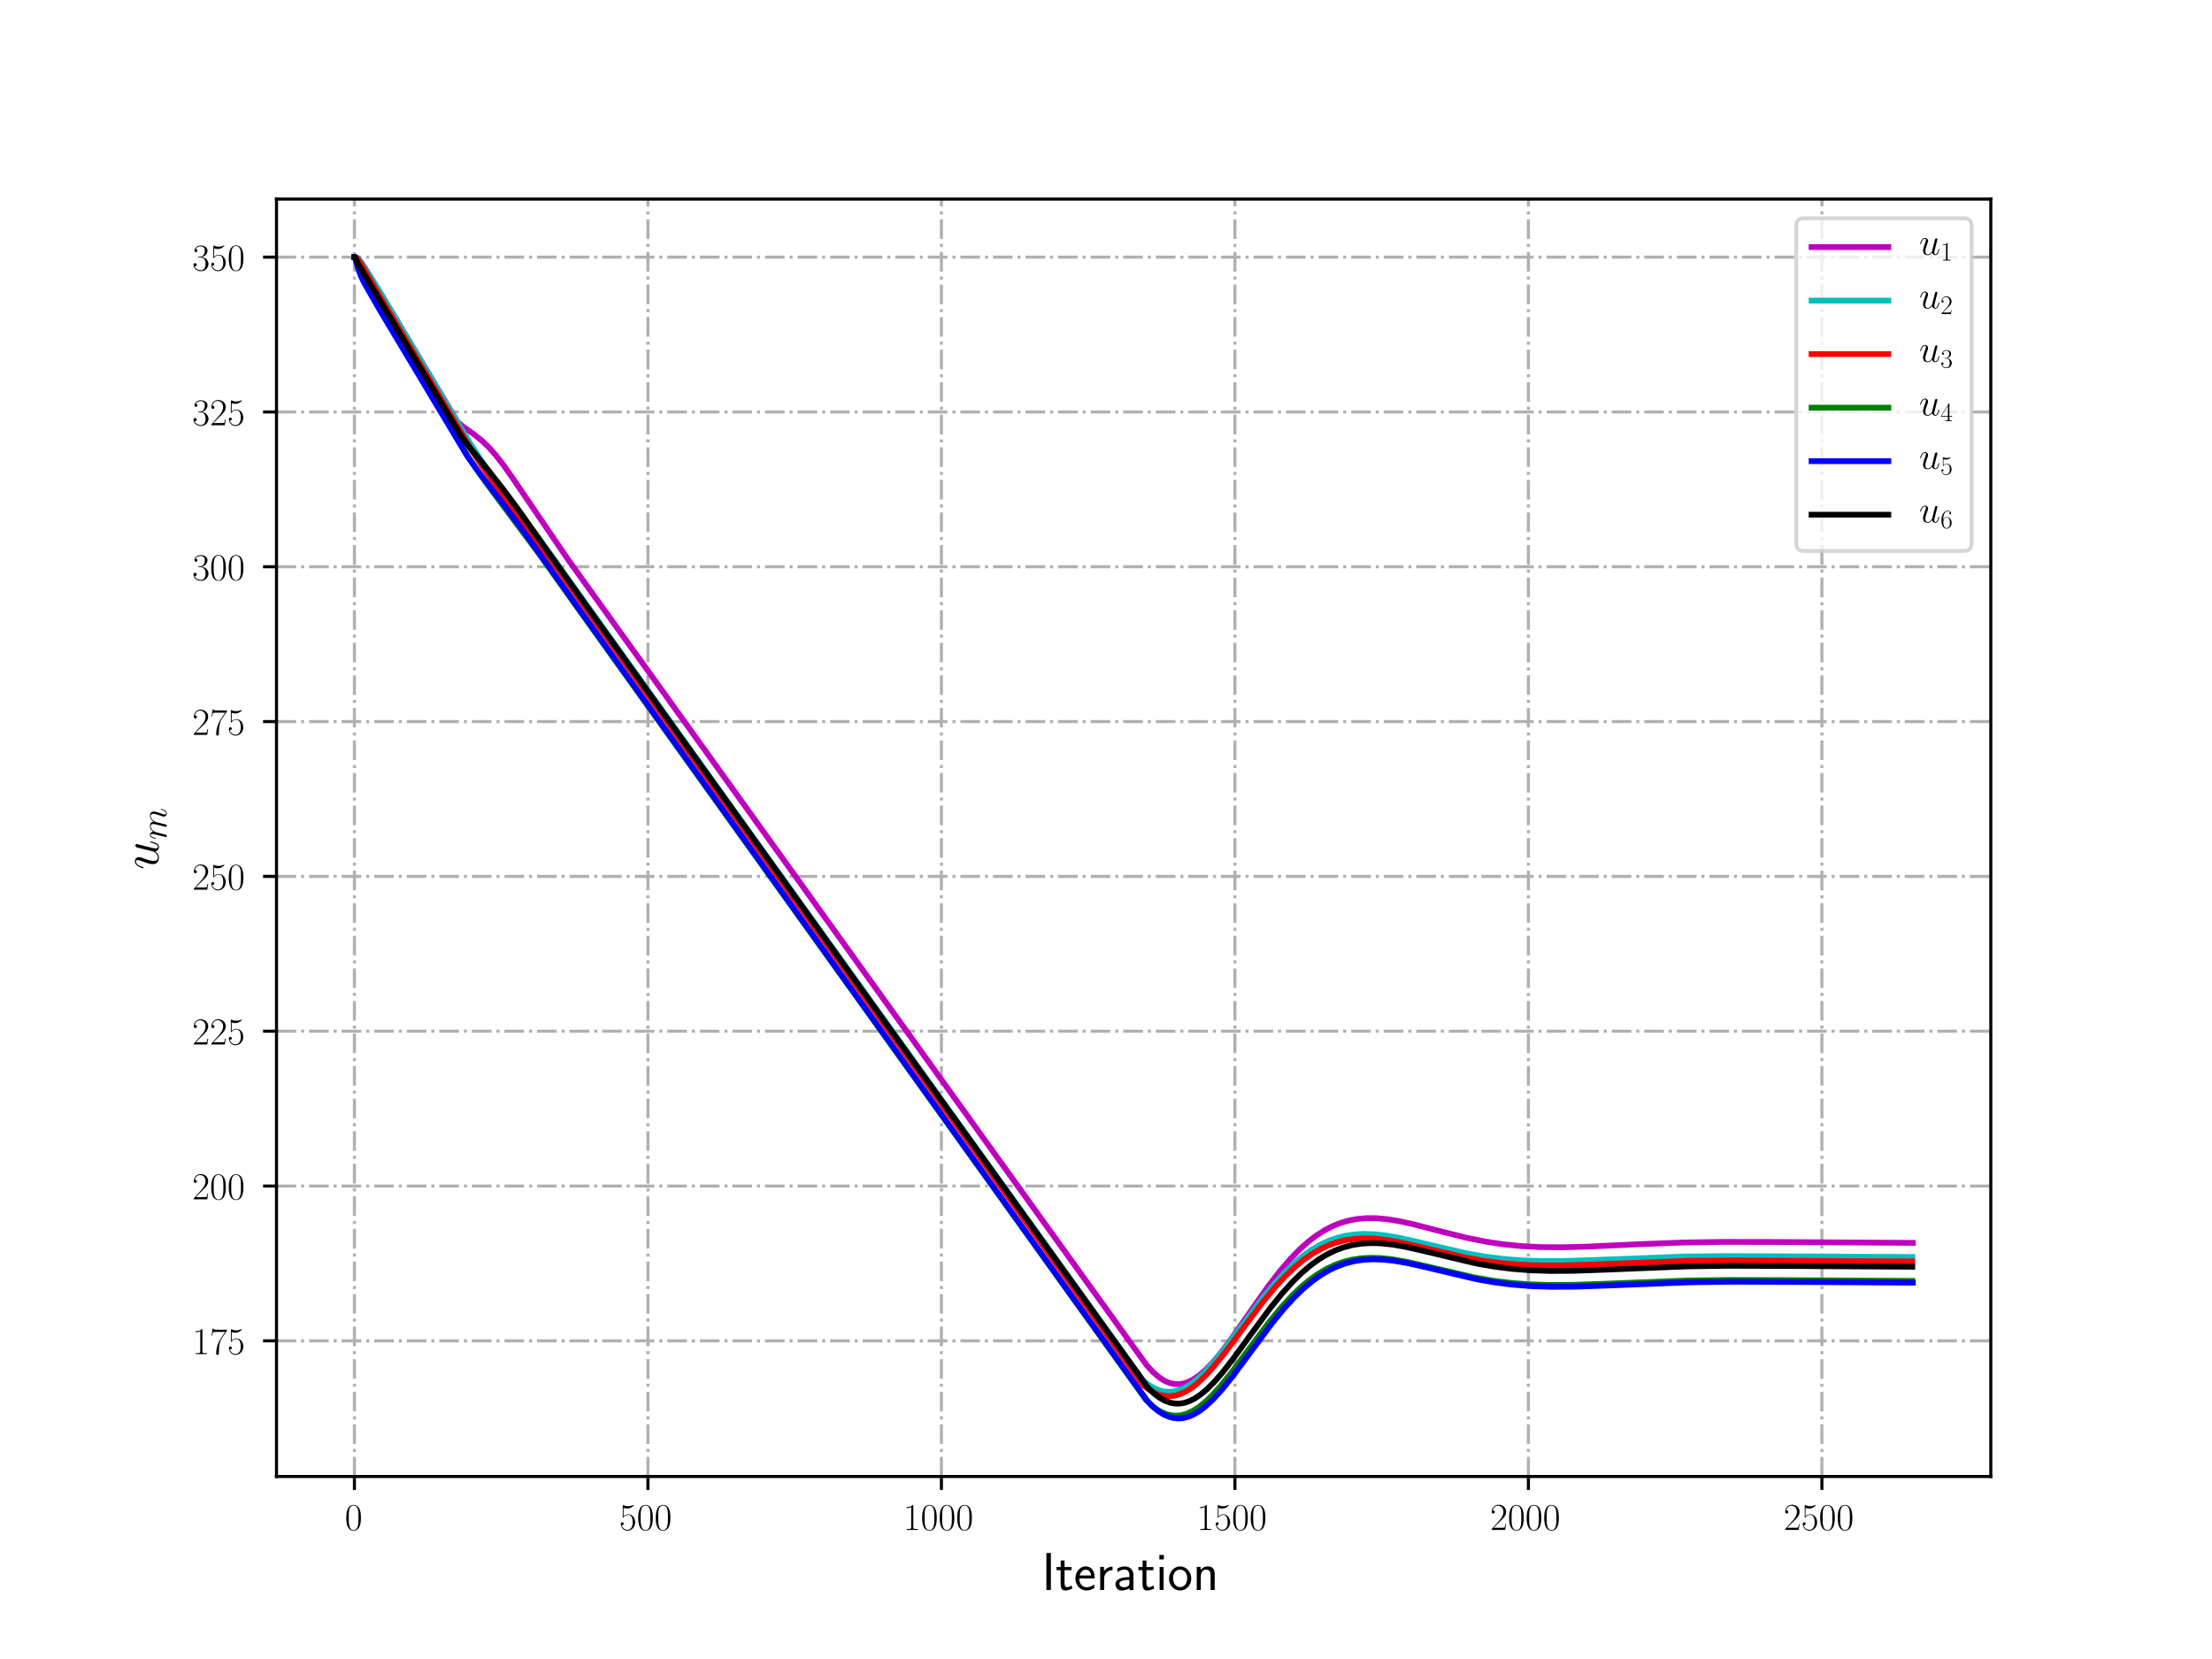 <?xml version="1.0" encoding="utf-8" standalone="no"?>
<!DOCTYPE svg PUBLIC "-//W3C//DTD SVG 1.1//EN"
  "http://www.w3.org/Graphics/SVG/1.1/DTD/svg11.dtd">
<!-- Created with matplotlib (http://matplotlib.org/) -->
<svg height="432pt" version="1.1" viewBox="0 0 576 432" width="576pt" xmlns="http://www.w3.org/2000/svg" xmlns:xlink="http://www.w3.org/1999/xlink">
 <defs>
  <style type="text/css">
*{stroke-linecap:butt;stroke-linejoin:round;}
  </style>
 </defs>
 <g id="figure_1">
  <g id="patch_1">
   <path d="M 0 432 
L 576 432 
L 576 0 
L 0 0 
z
" style="fill:#ffffff;"/>
  </g>
  <g id="axes_1">
   <g id="patch_2">
    <path d="M 72 384.48 
L 518.4 384.48 
L 518.4 51.84 
L 72 51.84 
z
" style="fill:#ffffff;"/>
   </g>
   <g id="matplotlib.axis_1">
    <g id="xtick_1">
     <g id="line2d_1">
      <path clip-path="url(#p74476c5043)" d="M 92.291 384.48 
L 92.291 51.84 
" style="fill:none;stroke:#b0b0b0;stroke-dasharray:5.12,1.28,0.8,1.28;stroke-dashoffset:0;stroke-width:0.8;"/>
     </g>
     <g id="line2d_2">
      <defs>
       <path d="M 0 0 
L 0 3.5 
" id="ma65bb950c6" style="stroke:#000000;stroke-width:0.8;"/>
      </defs>
      <g>
       <use style="stroke:#000000;stroke-width:0.8;" x="92.291" xlink:href="#ma65bb950c6" y="384.48"/>
      </g>
     </g>
     <g id="text_1">
      <!-- $0$ -->
      <defs>
       <path d="M 42 31.641 
C 42 37.75 41.906 48.125 37.703 56.109 
C 34 63.109 28.094 65.594 22.906 65.594 
C 18.094 65.594 12 63.406 8.203 56.203 
C 4.203 48.719 3.797 39.438 3.797 31.641 
C 3.797 25.953 3.906 17.281 7 9.672 
C 11.297 -0.609 19 -2 22.906 -2 
C 27.5 -2 34.5 -0.109 38.594 9.375 
C 41.594 16.281 42 24.359 42 31.641 
z
M 22.906 -0.406 
C 16.5 -0.406 12.703 5.078 11.297 12.688 
C 10.203 18.562 10.203 27.156 10.203 32.75 
C 10.203 40.438 10.203 46.828 11.5 52.922 
C 13.406 61.391 19 64 22.906 64 
C 27 64 32.297 61.297 34.203 53.125 
C 35.5 47.438 35.594 40.734 35.594 32.75 
C 35.594 26.25 35.594 18.266 34.406 12.375 
C 32.297 1.484 26.406 -0.406 22.906 -0.406 
z
" id="CMR17-48"/>
      </defs>
      <g transform="translate(89.8 398.398)scale(0.1 -0.1)">
       <use transform="scale(0.996)" xlink:href="#CMR17-48"/>
      </g>
     </g>
    </g>
    <g id="xtick_2">
     <g id="line2d_3">
      <path clip-path="url(#p74476c5043)" d="M 168.716 384.48 
L 168.716 51.84 
" style="fill:none;stroke:#b0b0b0;stroke-dasharray:5.12,1.28,0.8,1.28;stroke-dashoffset:0;stroke-width:0.8;"/>
     </g>
     <g id="line2d_4">
      <g>
       <use style="stroke:#000000;stroke-width:0.8;" x="168.716" xlink:href="#ma65bb950c6" y="384.48"/>
      </g>
     </g>
     <g id="text_2">
      <!-- $500$ -->
      <defs>
       <path d="M 11.406 57.688 
C 12.406 57.281 16.5 56 20.703 56 
C 30 56 35.094 61.109 38 64.062 
C 38 64.953 38 65.5 37.406 65.5 
C 37.297 65.5 37.094 65.5 36.297 65.047 
C 32.797 63.406 28.703 62.078 23.703 62.078 
C 20.703 62.078 16.203 62.484 11.297 64.672 
C 10.203 65.172 10 65.172 9.906 65.172 
C 9.406 65.172 9.297 65.062 9.297 63.078 
L 9.297 34.422 
C 9.297 32.641 9.297 32.141 10.297 32.141 
C 10.797 32.141 11 32.344 11.5 33.031 
C 14.703 37.516 19.094 39.406 24.094 39.406 
C 27.594 39.406 35.094 37.219 35.094 20.141 
C 35.094 16.953 35.094 11.172 32.094 6.578 
C 29.594 2.484 25.703 0.391 21.406 0.391 
C 14.797 0.391 8.094 5 6.297 12.719 
C 6.703 12.609 7.5 12.422 7.906 12.422 
C 9.203 12.422 11.703 13.125 11.703 16.219 
C 11.703 18.906 9.797 20 7.906 20 
C 5.594 20 4.094 18.594 4.094 15.797 
C 4.094 7.094 11 -2 21.594 -2 
C 31.906 -2 41.703 6.875 41.703 19.75 
C 41.703 31.719 33.906 41 24.203 41 
C 19.094 41 14.797 39.109 11.406 35.531 
z
" id="CMR17-53"/>
      </defs>
      <g transform="translate(161.244 398.398)scale(0.1 -0.1)">
       <use transform="scale(0.996)" xlink:href="#CMR17-53"/>
       <use transform="translate(45.69 0)scale(0.996)" xlink:href="#CMR17-48"/>
       <use transform="translate(91.381 0)scale(0.996)" xlink:href="#CMR17-48"/>
      </g>
     </g>
    </g>
    <g id="xtick_3">
     <g id="line2d_5">
      <path clip-path="url(#p74476c5043)" d="M 245.141 384.48 
L 245.141 51.84 
" style="fill:none;stroke:#b0b0b0;stroke-dasharray:5.12,1.28,0.8,1.28;stroke-dashoffset:0;stroke-width:0.8;"/>
     </g>
     <g id="line2d_6">
      <g>
       <use style="stroke:#000000;stroke-width:0.8;" x="245.141" xlink:href="#ma65bb950c6" y="384.48"/>
      </g>
     </g>
     <g id="text_3">
      <!-- $1000$ -->
      <defs>
       <path d="M 26.594 63.406 
C 26.594 65.5 26.5 65.5 25.094 65.5 
C 21.203 61.188 15.297 59.797 9.703 59.797 
C 9.406 59.797 8.906 59.797 8.797 59.5 
C 8.703 59.297 8.703 59.094 8.703 57 
C 11.797 57 17 57.594 21 59.984 
L 21 7.203 
C 21 3.688 20.797 2.5 12.203 2.5 
L 9.203 2.5 
L 9.203 0 
C 14 0 19 0 23.797 0 
C 28.594 0 33.594 0 38.406 0 
L 38.406 2.5 
L 35.406 2.5 
C 26.797 2.5 26.594 3.594 26.594 7.156 
z
" id="CMR17-49"/>
      </defs>
      <g transform="translate(235.179 398.398)scale(0.1 -0.1)">
       <use transform="scale(0.996)" xlink:href="#CMR17-49"/>
       <use transform="translate(45.69 0)scale(0.996)" xlink:href="#CMR17-48"/>
       <use transform="translate(91.381 0)scale(0.996)" xlink:href="#CMR17-48"/>
       <use transform="translate(137.071 0)scale(0.996)" xlink:href="#CMR17-48"/>
      </g>
     </g>
    </g>
    <g id="xtick_4">
     <g id="line2d_7">
      <path clip-path="url(#p74476c5043)" d="M 321.567 384.48 
L 321.567 51.84 
" style="fill:none;stroke:#b0b0b0;stroke-dasharray:5.12,1.28,0.8,1.28;stroke-dashoffset:0;stroke-width:0.8;"/>
     </g>
     <g id="line2d_8">
      <g>
       <use style="stroke:#000000;stroke-width:0.8;" x="321.567" xlink:href="#ma65bb950c6" y="384.48"/>
      </g>
     </g>
     <g id="text_4">
      <!-- $1500$ -->
      <g transform="translate(311.604 398.398)scale(0.1 -0.1)">
       <use transform="scale(0.996)" xlink:href="#CMR17-49"/>
       <use transform="translate(45.69 0)scale(0.996)" xlink:href="#CMR17-53"/>
       <use transform="translate(91.381 0)scale(0.996)" xlink:href="#CMR17-48"/>
       <use transform="translate(137.071 0)scale(0.996)" xlink:href="#CMR17-48"/>
      </g>
     </g>
    </g>
    <g id="xtick_5">
     <g id="line2d_9">
      <path clip-path="url(#p74476c5043)" d="M 397.992 384.48 
L 397.992 51.84 
" style="fill:none;stroke:#b0b0b0;stroke-dasharray:5.12,1.28,0.8,1.28;stroke-dashoffset:0;stroke-width:0.8;"/>
     </g>
     <g id="line2d_10">
      <g>
       <use style="stroke:#000000;stroke-width:0.8;" x="397.992" xlink:href="#ma65bb950c6" y="384.48"/>
      </g>
     </g>
     <g id="text_5">
      <!-- $2000$ -->
      <defs>
       <path d="M 41.703 15.453 
L 39.906 15.453 
C 38.906 8.375 38.094 7.172 37.703 6.562 
C 37.203 5.766 30 5.766 28.594 5.766 
L 9.406 5.766 
C 13 9.672 20 16.75 28.5 24.953 
C 34.594 30.734 41.703 37.531 41.703 47.422 
C 41.703 59.219 32.297 66 21.797 66 
C 10.797 66 4.094 56.312 4.094 47.344 
C 4.094 43.438 7 42.938 8.203 42.938 
C 9.203 42.938 12.203 43.547 12.203 47.031 
C 12.203 50.109 9.594 51 8.203 51 
C 7.594 51 7 50.906 6.594 50.703 
C 8.5 59.219 14.297 63.406 20.406 63.406 
C 29.094 63.406 34.797 56.516 34.797 47.422 
C 34.797 38.734 29.703 31.25 24 24.75 
L 4.094 2.281 
L 4.094 0 
L 39.297 0 
z
" id="CMR17-50"/>
      </defs>
      <g transform="translate(388.029 398.398)scale(0.1 -0.1)">
       <use transform="scale(0.996)" xlink:href="#CMR17-50"/>
       <use transform="translate(45.69 0)scale(0.996)" xlink:href="#CMR17-48"/>
       <use transform="translate(91.381 0)scale(0.996)" xlink:href="#CMR17-48"/>
       <use transform="translate(137.071 0)scale(0.996)" xlink:href="#CMR17-48"/>
      </g>
     </g>
    </g>
    <g id="xtick_6">
     <g id="line2d_11">
      <path clip-path="url(#p74476c5043)" d="M 474.417 384.48 
L 474.417 51.84 
" style="fill:none;stroke:#b0b0b0;stroke-dasharray:5.12,1.28,0.8,1.28;stroke-dashoffset:0;stroke-width:0.8;"/>
     </g>
     <g id="line2d_12">
      <g>
       <use style="stroke:#000000;stroke-width:0.8;" x="474.417" xlink:href="#ma65bb950c6" y="384.48"/>
      </g>
     </g>
     <g id="text_6">
      <!-- $2500$ -->
      <g transform="translate(464.455 398.398)scale(0.1 -0.1)">
       <use transform="scale(0.996)" xlink:href="#CMR17-50"/>
       <use transform="translate(45.69 0)scale(0.996)" xlink:href="#CMR17-53"/>
       <use transform="translate(91.381 0)scale(0.996)" xlink:href="#CMR17-48"/>
       <use transform="translate(137.071 0)scale(0.996)" xlink:href="#CMR17-48"/>
      </g>
     </g>
    </g>
    <g id="text_7">
     <!-- Iteration -->
     <defs>
      <path d="M 17.094 69 
L 8.703 69 
L 8.703 0 
L 17.094 0 
z
" id="CMSS17-73"/>
      <path d="M 16.703 37 
L 29.703 37 
L 29.703 42.766 
L 16.703 42.766 
L 16.703 55 
L 9.594 55 
L 9.594 42.766 
L 1.703 42.766 
L 1.703 37 
L 9.406 37 
L 9.406 11.703 
C 9.406 6 10.703 -1 17.297 -1 
C 22.297 -1 26.906 0.391 31.297 2.688 
L 29.703 8.562 
C 27.297 6.469 24.406 5.266 21.297 5.266 
C 16.906 5.266 16.703 10.875 16.703 13.375 
z
" id="CMSS17-116"/>
      <path d="M 39.094 21.516 
C 39.094 24.844 38.906 31.297 35.703 36.641 
C 32.203 42.391 26.5 44 22.203 44 
C 11.797 44 3 34.188 3 21.484 
C 3 9.094 12.094 -1 23.594 -1 
C 28.094 -1 33.594 0.297 38.594 3.875 
C 38.594 4.281 38.406 6.469 38.297 6.562 
C 38.297 6.766 38 9.844 38 10.25 
C 33.203 6.359 27.703 5.078 23.703 5.078 
C 17.297 5.078 10.406 10.422 10.094 21.516 
z
M 10.906 27 
C 12.203 32.562 16.594 37.828 22.203 37.828 
C 23.703 37.828 30.703 37.828 32.5 27 
z
" id="CMSS17-101"/>
      <path d="M 14.906 21.297 
C 14.906 30.703 21.797 37 30.594 37 
L 30.594 43.578 
C 24.203 43.578 18.203 40.391 14.594 35.203 
L 14.594 43.094 
L 7.5 43.094 
L 7.5 0 
L 14.906 0 
z
" id="CMSS17-114"/>
      <path d="M 37.594 27.984 
C 37.594 37.375 30.906 43.875 21.906 43.875 
C 17.5 43.875 12.703 43.078 7.203 39.891 
L 7.797 33.359 
C 10.297 35.125 14.594 38 21.797 38 
C 26.906 38 30 34.062 30 27.844 
L 30 24 
C 14 24 4 19.344 4 11.344 
C 4 7.203 6.5 -1 14.797 -1 
C 16.297 -1 24.406 -1 30.203 3.391 
L 30.203 -0.297 
L 37.594 -0.297 
z
M 30 12.75 
C 30 10.953 30 8.562 27 6.781 
C 24.406 5.078 21.094 5.078 19.703 5.078 
C 14.703 5.078 11.297 7.984 11.297 11.625 
C 11.297 18.922 26.906 18.922 30 18.922 
z
" id="CMSS17-97"/>
      <path d="M 15.297 65.359 
L 6.906 65.359 
L 6.906 57 
L 15.297 57 
z
M 14.797 42.797 
L 7.406 42.797 
L 7.406 0 
L 14.797 0 
z
" id="CMSS17-105"/>
      <path d="M 44.203 21.188 
C 44.203 34 34.703 44 23.5 44 
C 12 44 2.703 33.703 2.703 21.188 
C 2.703 8.5 12.297 -1 23.406 -1 
C 34.797 -1 44.203 8.797 44.203 21.188 
z
M 23.5 5.266 
C 16.406 5.266 10.297 11.078 10.297 22 
C 10.297 33.609 17.406 37.922 23.406 37.922 
C 29.906 37.922 36.594 33.219 36.594 22 
C 36.594 10.672 30.094 5.266 23.5 5.266 
z
" id="CMSS17-111"/>
      <path d="M 40.906 29.328 
C 40.906 35.672 39.406 44 28.094 44 
C 21.703 44 17.5 40.719 14.703 37.328 
L 14.703 43.094 
L 7.406 43.094 
L 7.406 0 
L 15 0 
L 15 24.359 
C 15 30.688 17.406 37.938 24.203 37.938 
C 33 37.938 33.297 32 33.297 28.578 
L 33.297 0 
L 40.906 0 
z
" id="CMSS17-110"/>
     </defs>
     <g transform="translate(271.264 414.022)scale(0.14 -0.14)">
      <use transform="scale(0.996)" xlink:href="#CMSS17-73"/>
      <use transform="translate(25.784 0)scale(0.996)" xlink:href="#CMSS17-116"/>
      <use transform="translate(59.615 0)scale(0.996)" xlink:href="#CMSS17-101"/>
      <use transform="translate(101.254 0)scale(0.996)" xlink:href="#CMSS17-114"/>
      <use transform="translate(133.164 0)scale(0.996)" xlink:href="#CMSS17-97"/>
      <use transform="translate(178.086 0)scale(0.996)" xlink:href="#CMSS17-116"/>
      <use transform="translate(211.918 0)scale(0.996)" xlink:href="#CMSS17-105"/>
      <use transform="translate(234.098 0)scale(0.996)" xlink:href="#CMSS17-111"/>
      <use transform="translate(280.942 0)scale(0.996)" xlink:href="#CMSS17-110"/>
     </g>
    </g>
   </g>
   <g id="matplotlib.axis_2">
    <g id="ytick_1">
     <g id="line2d_13">
      <path clip-path="url(#p74476c5043)" d="M 72 349.15 
L 518.4 349.15 
" style="fill:none;stroke:#b0b0b0;stroke-dasharray:5.12,1.28,0.8,1.28;stroke-dashoffset:0;stroke-width:0.8;"/>
     </g>
     <g id="line2d_14">
      <defs>
       <path d="M 0 0 
L -3.5 0 
" id="m4835b5e566" style="stroke:#000000;stroke-width:0.8;"/>
      </defs>
      <g>
       <use style="stroke:#000000;stroke-width:0.8;" x="72" xlink:href="#m4835b5e566" y="349.15"/>
      </g>
     </g>
     <g id="text_8">
      <!-- $175$ -->
      <defs>
       <path d="M 45.094 61.578 
L 45.094 63.766 
L 21.594 63.766 
C 9.906 63.766 9.703 65.078 9.297 67 
L 7.5 67 
L 4.594 48.344 
L 6.406 48.344 
C 6.703 50.234 7.406 55.312 8.594 57.203 
C 9.203 58 16.594 58 18.297 58 
L 40.297 58 
L 29.203 41.578 
C 21.797 30.531 16.703 15.609 16.703 2.578 
C 16.703 1.391 16.703 -2 20.297 -2 
C 23.906 -2 23.906 1.391 23.906 2.672 
L 23.906 7.266 
C 23.906 23.562 26.703 34.312 31.297 41.188 
z
" id="CMR17-55"/>
      </defs>
      <g transform="translate(50.056 352.609)scale(0.1 -0.1)">
       <use transform="scale(0.996)" xlink:href="#CMR17-49"/>
       <use transform="translate(45.69 0)scale(0.996)" xlink:href="#CMR17-55"/>
       <use transform="translate(91.381 0)scale(0.996)" xlink:href="#CMR17-53"/>
      </g>
     </g>
    </g>
    <g id="ytick_2">
     <g id="line2d_15">
      <path clip-path="url(#p74476c5043)" d="M 72 308.837 
L 518.4 308.837 
" style="fill:none;stroke:#b0b0b0;stroke-dasharray:5.12,1.28,0.8,1.28;stroke-dashoffset:0;stroke-width:0.8;"/>
     </g>
     <g id="line2d_16">
      <g>
       <use style="stroke:#000000;stroke-width:0.8;" x="72" xlink:href="#m4835b5e566" y="308.837"/>
      </g>
     </g>
     <g id="text_9">
      <!-- $200$ -->
      <g transform="translate(50.056 312.296)scale(0.1 -0.1)">
       <use transform="scale(0.996)" xlink:href="#CMR17-50"/>
       <use transform="translate(45.69 0)scale(0.996)" xlink:href="#CMR17-48"/>
       <use transform="translate(91.381 0)scale(0.996)" xlink:href="#CMR17-48"/>
      </g>
     </g>
    </g>
    <g id="ytick_3">
     <g id="line2d_17">
      <path clip-path="url(#p74476c5043)" d="M 72 268.524 
L 518.4 268.524 
" style="fill:none;stroke:#b0b0b0;stroke-dasharray:5.12,1.28,0.8,1.28;stroke-dashoffset:0;stroke-width:0.8;"/>
     </g>
     <g id="line2d_18">
      <g>
       <use style="stroke:#000000;stroke-width:0.8;" x="72" xlink:href="#m4835b5e566" y="268.524"/>
      </g>
     </g>
     <g id="text_10">
      <!-- $225$ -->
      <g transform="translate(50.056 271.983)scale(0.1 -0.1)">
       <use transform="scale(0.996)" xlink:href="#CMR17-50"/>
       <use transform="translate(45.69 0)scale(0.996)" xlink:href="#CMR17-50"/>
       <use transform="translate(91.381 0)scale(0.996)" xlink:href="#CMR17-53"/>
      </g>
     </g>
    </g>
    <g id="ytick_4">
     <g id="line2d_19">
      <path clip-path="url(#p74476c5043)" d="M 72 228.211 
L 518.4 228.211 
" style="fill:none;stroke:#b0b0b0;stroke-dasharray:5.12,1.28,0.8,1.28;stroke-dashoffset:0;stroke-width:0.8;"/>
     </g>
     <g id="line2d_20">
      <g>
       <use style="stroke:#000000;stroke-width:0.8;" x="72" xlink:href="#m4835b5e566" y="228.211"/>
      </g>
     </g>
     <g id="text_11">
      <!-- $250$ -->
      <g transform="translate(50.056 231.671)scale(0.1 -0.1)">
       <use transform="scale(0.996)" xlink:href="#CMR17-50"/>
       <use transform="translate(45.69 0)scale(0.996)" xlink:href="#CMR17-53"/>
       <use transform="translate(91.381 0)scale(0.996)" xlink:href="#CMR17-48"/>
      </g>
     </g>
    </g>
    <g id="ytick_5">
     <g id="line2d_21">
      <path clip-path="url(#p74476c5043)" d="M 72 187.899 
L 518.4 187.899 
" style="fill:none;stroke:#b0b0b0;stroke-dasharray:5.12,1.28,0.8,1.28;stroke-dashoffset:0;stroke-width:0.8;"/>
     </g>
     <g id="line2d_22">
      <g>
       <use style="stroke:#000000;stroke-width:0.8;" x="72" xlink:href="#m4835b5e566" y="187.899"/>
      </g>
     </g>
     <g id="text_12">
      <!-- $275$ -->
      <g transform="translate(50.056 191.358)scale(0.1 -0.1)">
       <use transform="scale(0.996)" xlink:href="#CMR17-50"/>
       <use transform="translate(45.69 0)scale(0.996)" xlink:href="#CMR17-55"/>
       <use transform="translate(91.381 0)scale(0.996)" xlink:href="#CMR17-53"/>
      </g>
     </g>
    </g>
    <g id="ytick_6">
     <g id="line2d_23">
      <path clip-path="url(#p74476c5043)" d="M 72 147.586 
L 518.4 147.586 
" style="fill:none;stroke:#b0b0b0;stroke-dasharray:5.12,1.28,0.8,1.28;stroke-dashoffset:0;stroke-width:0.8;"/>
     </g>
     <g id="line2d_24">
      <g>
       <use style="stroke:#000000;stroke-width:0.8;" x="72" xlink:href="#m4835b5e566" y="147.586"/>
      </g>
     </g>
     <g id="text_13">
      <!-- $300$ -->
      <defs>
       <path d="M 22.094 33.703 
C 31 33.703 34.906 25.969 34.906 17.031 
C 34.906 5 28.5 0.391 22.703 0.391 
C 17.406 0.391 8.797 3.031 6.094 10.828 
C 6.594 10.625 7.094 10.625 7.594 10.625 
C 10 10.625 11.797 12.219 11.797 14.812 
C 11.797 17.703 9.594 19 7.594 19 
C 5.906 19 3.297 18.203 3.297 14.469 
C 3.297 5.234 12.297 -2 22.906 -2 
C 34 -2 42.5 6.719 42.5 16.953 
C 42.5 26.672 34.5 33.703 25 34.797 
C 32.594 36.375 39.906 43.062 39.906 52.016 
C 39.906 59.688 32 65.297 23 65.297 
C 13.906 65.297 5.906 59.828 5.906 52.016 
C 5.906 48.594 8.5 48 9.797 48 
C 11.906 48 13.703 49.297 13.703 51.891 
C 13.703 54.469 11.906 55.766 9.797 55.766 
C 9.406 55.766 8.906 55.766 8.5 55.578 
C 11.406 61.859 19.297 63 22.797 63 
C 26.297 63 32.906 61.328 32.906 51.875 
C 32.906 49.109 32.5 44.188 29.094 39.844 
C 26.094 36 22.703 36 19.406 35.688 
C 18.906 35.688 16.594 35.453 16.203 35.453 
C 15.5 35.359 15.094 35.266 15.094 34.5 
C 15.094 33.797 15.203 33.703 17.203 33.703 
z
" id="CMR17-51"/>
      </defs>
      <g transform="translate(50.056 151.045)scale(0.1 -0.1)">
       <use transform="scale(0.996)" xlink:href="#CMR17-51"/>
       <use transform="translate(45.69 0)scale(0.996)" xlink:href="#CMR17-48"/>
       <use transform="translate(91.381 0)scale(0.996)" xlink:href="#CMR17-48"/>
      </g>
     </g>
    </g>
    <g id="ytick_7">
     <g id="line2d_25">
      <path clip-path="url(#p74476c5043)" d="M 72 107.273 
L 518.4 107.273 
" style="fill:none;stroke:#b0b0b0;stroke-dasharray:5.12,1.28,0.8,1.28;stroke-dashoffset:0;stroke-width:0.8;"/>
     </g>
     <g id="line2d_26">
      <g>
       <use style="stroke:#000000;stroke-width:0.8;" x="72" xlink:href="#m4835b5e566" y="107.273"/>
      </g>
     </g>
     <g id="text_14">
      <!-- $325$ -->
      <g transform="translate(50.056 110.732)scale(0.1 -0.1)">
       <use transform="scale(0.996)" xlink:href="#CMR17-51"/>
       <use transform="translate(45.69 0)scale(0.996)" xlink:href="#CMR17-50"/>
       <use transform="translate(91.381 0)scale(0.996)" xlink:href="#CMR17-53"/>
      </g>
     </g>
    </g>
    <g id="ytick_8">
     <g id="line2d_27">
      <path clip-path="url(#p74476c5043)" d="M 72 66.96 
L 518.4 66.96 
" style="fill:none;stroke:#b0b0b0;stroke-dasharray:5.12,1.28,0.8,1.28;stroke-dashoffset:0;stroke-width:0.8;"/>
     </g>
     <g id="line2d_28">
      <g>
       <use style="stroke:#000000;stroke-width:0.8;" x="72" xlink:href="#m4835b5e566" y="66.96"/>
      </g>
     </g>
     <g id="text_15">
      <!-- $350$ -->
      <g transform="translate(50.056 70.419)scale(0.1 -0.1)">
       <use transform="scale(0.996)" xlink:href="#CMR17-51"/>
       <use transform="translate(45.69 0)scale(0.996)" xlink:href="#CMR17-53"/>
       <use transform="translate(91.381 0)scale(0.996)" xlink:href="#CMR17-48"/>
      </g>
     </g>
    </g>
    <g id="text_16">
     <!-- $u_{m}$ -->
     <defs>
      <path d="M 34.094 5.781 
C 35.406 0.203 40.203 -1 42.594 -1 
C 45.797 -1 48.203 1.094 49.797 4.484 
C 51.5 8.078 52.797 13.969 52.797 14.266 
C 52.797 14.766 52.406 15.172 51.797 15.172 
C 50.906 15.172 50.797 14.672 50.406 13.172 
C 48.594 6.281 46.797 1 42.797 1 
C 39.797 1 39.797 4.297 39.797 5.594 
C 39.797 7.891 40.094 8.875 41.094 13.078 
C 41.797 15.766 42.5 18.453 43.094 21.25 
L 47.203 37.516 
C 47.906 40.016 47.906 40.219 47.906 40.516 
C 47.906 42.016 46.703 43.016 45.203 43.016 
C 42.297 43.016 41.594 40.516 41 38.016 
C 40 34.125 34.594 12.672 33.906 9.188 
C 33.797 9.188 29.906 1 22.594 1 
C 17.406 1 16.406 5.484 16.406 9.188 
C 16.406 14.875 19.203 22.844 21.797 29.531 
C 23 32.734 23.5 34.031 23.5 36.016 
C 23.5 40.312 20.406 44 15.594 44 
C 6.406 44 2.703 29.531 2.703 28.734 
C 2.703 28.344 3.094 27.844 3.797 27.844 
C 4.703 27.844 4.797 28.234 5.203 29.625 
C 7.594 38.141 11.5 41.906 15.297 41.906 
C 16.297 41.906 17.906 41.906 17.906 38.719 
C 17.906 36.125 16.797 33.234 15.297 29.438 
C 10.906 17.562 10.406 13.766 10.406 10.781 
C 10.406 0.594 18.094 -1 22.203 -1 
C 28.594 -1 32.094 3.391 34.094 5.781 
z
" id="CMMI12-117"/>
      <path d="M 20.594 29.234 
C 20.797 29.844 23.297 34.828 27 38.016 
C 29.594 40.406 33 42.016 36.906 42.016 
C 40.906 42.016 42.297 39.016 42.297 35.031 
C 42.297 34.422 42.297 32.438 41.094 27.734 
L 38.594 17.469 
C 37.797 14.469 35.906 7.078 35.703 5.984 
C 35.297 4.484 34.703 1.891 34.703 1.5 
C 34.703 0.094 35.797 -1 37.297 -1 
C 40.297 -1 40.797 1.297 41.703 4.891 
L 47.703 28.734 
C 47.906 29.531 53.094 42.016 64.094 42.016 
C 68.094 42.016 69.5 39.016 69.5 35.031 
C 69.5 29.438 65.594 18.562 63.406 12.578 
C 62.5 10.172 62 8.875 62 7.078 
C 62 2.594 65.094 -1 69.906 -1 
C 79.203 -1 82.703 13.672 82.703 14.266 
C 82.703 14.766 82.297 15.172 81.703 15.172 
C 80.797 15.172 80.703 14.875 80.203 13.172 
C 77.906 5.188 74.203 1 70.203 1 
C 69.203 1 67.594 1 67.594 4.203 
C 67.594 6.812 68.797 10 69.203 11.094 
C 71 15.906 75.5 27.703 75.5 33.516 
C 75.5 39.5 72 44 64.406 44 
C 57.703 44 52.297 40.219 48.297 34.328 
C 48 39.719 44.703 44 37.203 44 
C 28.297 44 23.594 37.734 21.797 35.234 
C 21.5 40.906 17.406 44 13 44 
C 10.094 44 7.797 42.609 5.906 38.812 
C 4.094 35.219 2.703 29.141 2.703 28.734 
C 2.703 28.344 3.094 27.844 3.797 27.844 
C 4.594 27.844 4.703 27.938 5.297 30.234 
C 6.797 36.125 8.703 42.016 12.703 42.016 
C 15 42.016 15.797 40.406 15.797 37.422 
C 15.797 35.219 14.797 31.328 14.094 28.234 
L 11.297 17.469 
C 10.906 15.562 9.797 11.078 9.297 9.281 
C 8.594 6.688 7.5 2 7.5 1.5 
C 7.5 0.094 8.594 -1 10.094 -1 
C 11.297 -1 12.703 -0.406 13.5 1.094 
C 13.703 1.594 14.594 5.094 15.094 7.078 
L 17.297 16.062 
z
" id="CMMI12-109"/>
     </defs>
     <g transform="translate(43.344 226.467)rotate(-90)scale(0.14 -0.14)">
      <use transform="translate(0 14.944)scale(0.996)" xlink:href="#CMMI12-117"/>
      <use transform="translate(55.52 0)scale(0.697)" xlink:href="#CMMI12-109"/>
     </g>
    </g>
   </g>
   <g id="line2d_29">
    <path clip-path="url(#p74476c5043)" d="M 92.291 66.96 
L 92.749 67.008 
L 93.208 67.336 
L 93.972 68.223 
L 94.737 69.325 
L 99.322 76.722 
L 119.193 109.918 
L 120.415 110.961 
L 123.472 113.139 
L 125.459 114.728 
L 127.294 116.489 
L 129.128 118.56 
L 131.268 121.322 
L 134.019 125.257 
L 147.929 145.71 
L 265.929 310.097 
L 298.639 355.553 
L 300.32 357.358 
L 301.849 358.67 
L 303.225 359.551 
L 304.447 360.084 
L 305.67 360.381 
L 306.893 360.442 
L 308.116 360.274 
L 309.339 359.887 
L 310.714 359.206 
L 312.243 358.167 
L 313.924 356.718 
L 315.758 354.823 
L 317.898 352.275 
L 320.497 348.824 
L 324.624 342.918 
L 330.279 334.887 
L 333.336 330.932 
L 335.935 327.905 
L 338.38 325.385 
L 340.673 323.335 
L 342.813 321.701 
L 344.953 320.338 
L 347.093 319.241 
L 349.233 318.396 
L 351.373 317.79 
L 353.665 317.382 
L 355.958 317.199 
L 358.404 317.22 
L 361.155 317.465 
L 364.365 317.985 
L 368.339 318.867 
L 375.37 320.701 
L 382.096 322.363 
L 386.987 323.34 
L 391.572 324.026 
L 396.158 324.483 
L 401.049 324.739 
L 406.552 324.791 
L 413.43 324.615 
L 426.881 323.98 
L 438.039 323.56 
L 448.738 323.387 
L 462.189 323.411 
L 498.109 323.637 
L 498.109 323.637 
" style="fill:none;stroke:#bf00bf;stroke-linecap:square;stroke-width:1.5;"/>
   </g>
   <g id="line2d_30">
    <path clip-path="url(#p74476c5043)" d="M 92.291 66.96 
L 92.902 67.069 
L 93.361 67.442 
L 94.125 68.399 
L 94.737 69.321 
L 98.405 75.148 
L 122.402 115.441 
L 125.307 119.875 
L 128.669 124.584 
L 136.159 134.529 
L 142.579 143.307 
L 193.631 214.59 
L 297.722 359.58 
L 298.945 360.528 
L 300.473 361.442 
L 301.849 362.02 
L 303.225 362.352 
L 304.6 362.436 
L 305.976 362.274 
L 307.352 361.87 
L 308.727 361.237 
L 310.256 360.282 
L 311.937 358.953 
L 313.771 357.211 
L 315.911 354.863 
L 318.51 351.667 
L 322.331 346.575 
L 328.751 338.005 
L 331.961 334.119 
L 334.712 331.14 
L 337.157 328.81 
L 339.45 326.918 
L 341.743 325.317 
L 343.883 324.084 
L 346.023 323.096 
L 348.163 322.343 
L 350.455 321.779 
L 352.748 321.444 
L 355.194 321.31 
L 357.945 321.398 
L 361.002 321.734 
L 364.671 322.382 
L 369.715 323.532 
L 381.484 326.292 
L 386.528 327.19 
L 391.267 327.802 
L 396.158 328.197 
L 401.355 328.383 
L 407.316 328.365 
L 415.57 328.089 
L 438.497 327.206 
L 449.808 327.076 
L 466.163 327.152 
L 497.956 327.321 
L 497.956 327.321 
" style="fill:none;stroke:#00bfbf;stroke-linecap:square;stroke-width:1.5;"/>
   </g>
   <g id="line2d_31">
    <path clip-path="url(#p74476c5043)" d="M 92.291 66.96 
L 92.749 67.032 
L 93.208 67.511 
L 94.125 68.974 
L 99.169 77.589 
L 122.861 117.32 
L 125.765 121.692 
L 129.281 126.56 
L 144.566 147.235 
L 187.211 206.79 
L 297.722 360.732 
L 298.945 361.679 
L 300.473 362.594 
L 301.849 363.171 
L 303.225 363.504 
L 304.6 363.588 
L 305.976 363.425 
L 307.352 363.022 
L 308.727 362.389 
L 310.256 361.434 
L 311.937 360.104 
L 313.771 358.363 
L 315.911 356.015 
L 318.51 352.819 
L 322.331 347.727 
L 328.751 339.156 
L 331.961 335.271 
L 334.712 332.292 
L 337.157 329.962 
L 339.45 328.07 
L 341.743 326.469 
L 343.883 325.236 
L 346.023 324.248 
L 348.163 323.495 
L 350.455 322.931 
L 352.748 322.595 
L 355.194 322.462 
L 357.945 322.55 
L 361.002 322.886 
L 364.518 323.503 
L 369.409 324.609 
L 381.484 327.444 
L 386.528 328.342 
L 391.267 328.953 
L 396.005 329.34 
L 401.049 329.53 
L 406.857 329.525 
L 414.5 329.287 
L 439.72 328.333 
L 451.184 328.226 
L 467.845 328.318 
L 495.663 328.471 
L 497.956 328.473 
L 497.956 328.473 
" style="fill:none;stroke:#ff0000;stroke-linecap:square;stroke-width:1.5;"/>
   </g>
   <g id="line2d_32">
    <path clip-path="url(#p74476c5043)" d="M 92.291 66.96 
L 92.444 66.96 
L 93.208 69.438 
L 94.278 72.024 
L 94.737 72.982 
L 98.711 80.03 
L 122.25 119.456 
L 125.154 123.744 
L 128.975 128.947 
L 140.133 143.908 
L 151.291 159.552 
L 176.97 195.364 
L 298.333 364.444 
L 299.709 365.811 
L 301.085 366.887 
L 302.46 367.704 
L 303.836 368.267 
L 305.212 368.577 
L 306.435 368.639 
L 307.81 368.473 
L 309.186 368.064 
L 310.561 367.424 
L 312.09 366.459 
L 313.771 365.12 
L 315.606 363.368 
L 317.745 361.008 
L 320.497 357.604 
L 324.624 352.073 
L 330.432 344.321 
L 333.642 340.422 
L 336.393 337.431 
L 338.839 335.089 
L 341.132 333.186 
L 343.424 331.575 
L 345.564 330.332 
L 347.704 329.336 
L 349.844 328.575 
L 352.137 328.003 
L 354.43 327.661 
L 356.875 327.522 
L 359.474 327.594 
L 362.531 327.914 
L 366.046 328.52 
L 370.785 329.582 
L 383.93 332.649 
L 388.821 333.492 
L 393.406 334.063 
L 398.145 334.432 
L 403.342 334.608 
L 409.303 334.582 
L 417.71 334.293 
L 439.262 333.447 
L 450.42 333.299 
L 465.093 333.348 
L 497.956 333.54 
L 497.956 333.54 
" style="fill:none;stroke:#008000;stroke-linecap:square;stroke-width:1.5;"/>
   </g>
   <g id="line2d_33">
    <path clip-path="url(#p74476c5043)" d="M 92.291 66.96 
L 92.444 66.96 
L 93.208 69.851 
L 93.972 71.861 
L 94.737 73.481 
L 99.016 80.951 
L 121.638 118.712 
L 124.542 122.766 
L 129.892 129.74 
L 135.7 137.472 
L 142.579 147.059 
L 161.838 174.013 
L 265.623 318.729 
L 298.792 364.83 
L 300.168 366.259 
L 301.543 367.4 
L 302.919 368.279 
L 304.295 368.9 
L 305.67 369.259 
L 306.893 369.36 
L 308.116 369.257 
L 309.492 368.904 
L 310.867 368.311 
L 312.396 367.391 
L 314.077 366.088 
L 315.911 364.364 
L 318.051 362.022 
L 320.65 358.816 
L 324.318 353.893 
L 331.349 344.413 
L 334.406 340.695 
L 337.005 337.858 
L 339.45 335.5 
L 341.743 333.586 
L 344.036 331.966 
L 346.176 330.718 
L 348.316 329.719 
L 350.455 328.957 
L 352.748 328.387 
L 355.041 328.049 
L 357.487 327.915 
L 360.085 327.993 
L 363.142 328.323 
L 366.658 328.939 
L 371.396 330.016 
L 384.388 333.085 
L 389.127 333.918 
L 393.865 334.521 
L 398.603 334.898 
L 403.8 335.08 
L 409.914 335.053 
L 418.015 334.773 
L 440.332 333.895 
L 451.643 333.755 
L 466.928 333.817 
L 498.109 334.001 
L 498.109 334.001 
" style="fill:none;stroke:#0000ff;stroke-linecap:square;stroke-width:1.5;"/>
   </g>
   <g id="line2d_34">
    <path clip-path="url(#p74476c5043)" d="M 92.291 66.96 
L 92.444 66.96 
L 93.208 68.588 
L 94.889 71.471 
L 103.449 85.744 
L 120.11 113.597 
L 122.25 116.451 
L 126.682 121.886 
L 130.962 127.296 
L 135.089 132.884 
L 142.426 143.273 
L 153.431 158.731 
L 229.245 264.416 
L 298.945 361.36 
L 300.473 362.843 
L 302.002 364 
L 303.378 364.767 
L 304.753 365.267 
L 305.976 365.485 
L 307.199 365.491 
L 308.422 365.291 
L 309.797 364.827 
L 311.173 364.125 
L 312.701 363.087 
L 314.383 361.663 
L 316.217 359.818 
L 318.357 357.355 
L 321.108 353.828 
L 325.694 347.51 
L 330.738 340.666 
L 333.795 336.878 
L 336.546 333.819 
L 338.992 331.424 
L 341.284 329.479 
L 343.577 327.831 
L 345.717 326.561 
L 347.857 325.543 
L 349.997 324.765 
L 352.29 324.181 
L 354.582 323.833 
L 357.028 323.692 
L 359.627 323.767 
L 362.531 324.075 
L 366.046 324.686 
L 370.632 325.73 
L 384.541 329.037 
L 389.28 329.854 
L 393.865 330.423 
L 398.451 330.778 
L 403.647 330.951 
L 409.609 330.918 
L 417.863 330.626 
L 439.262 329.763 
L 450.114 329.611 
L 465.093 329.657 
L 497.956 329.855 
L 497.956 329.855 
" style="fill:none;stroke:#000000;stroke-linecap:square;stroke-width:1.5;"/>
   </g>
   <g id="patch_3">
    <path d="M 72 384.48 
L 72 51.84 
" style="fill:none;stroke:#000000;stroke-linecap:square;stroke-linejoin:miter;stroke-width:0.8;"/>
   </g>
   <g id="patch_4">
    <path d="M 518.4 384.48 
L 518.4 51.84 
" style="fill:none;stroke:#000000;stroke-linecap:square;stroke-linejoin:miter;stroke-width:0.8;"/>
   </g>
   <g id="patch_5">
    <path d="M 72 384.48 
L 518.4 384.48 
" style="fill:none;stroke:#000000;stroke-linecap:square;stroke-linejoin:miter;stroke-width:0.8;"/>
   </g>
   <g id="patch_6">
    <path d="M 72 51.84 
L 518.4 51.84 
" style="fill:none;stroke:#000000;stroke-linecap:square;stroke-linejoin:miter;stroke-width:0.8;"/>
   </g>
   <g id="legend_1">
    <g id="patch_7">
     <path d="M 469.726 143.463 
L 511.4 143.463 
Q 513.4 143.463 513.4 141.463 
L 513.4 58.84 
Q 513.4 56.84 511.4 56.84 
L 469.726 56.84 
Q 467.726 56.84 467.726 58.84 
L 467.726 141.463 
Q 467.726 143.463 469.726 143.463 
z
" style="fill:#ffffff;opacity:0.8;stroke:#cccccc;stroke-linejoin:miter;"/>
    </g>
    <g id="line2d_35">
     <path d="M 471.726 64.34 
L 491.726 64.34 
" style="fill:none;stroke:#bf00bf;stroke-linecap:square;stroke-width:1.5;"/>
    </g>
    <g id="line2d_36"/>
    <g id="text_17">
     <!-- $u_{1}$ -->
     <g transform="translate(499.726 67.84)scale(0.1 -0.1)">
      <use transform="translate(0 14.944)scale(0.996)" xlink:href="#CMMI12-117"/>
      <use transform="translate(55.52 0)scale(0.697)" xlink:href="#CMR17-49"/>
     </g>
    </g>
    <g id="line2d_37">
     <path d="M 471.726 78.277 
L 491.726 78.277 
" style="fill:none;stroke:#00bfbf;stroke-linecap:square;stroke-width:1.5;"/>
    </g>
    <g id="line2d_38"/>
    <g id="text_18">
     <!-- $u_{2}$ -->
     <g transform="translate(499.726 81.777)scale(0.1 -0.1)">
      <use transform="translate(0 14.944)scale(0.996)" xlink:href="#CMMI12-117"/>
      <use transform="translate(55.52 0)scale(0.697)" xlink:href="#CMR17-50"/>
     </g>
    </g>
    <g id="line2d_39">
     <path d="M 471.726 92.214 
L 491.726 92.214 
" style="fill:none;stroke:#ff0000;stroke-linecap:square;stroke-width:1.5;"/>
    </g>
    <g id="line2d_40"/>
    <g id="text_19">
     <!-- $u_{3}$ -->
     <g transform="translate(499.726 95.714)scale(0.1 -0.1)">
      <use transform="translate(0 14.944)scale(0.996)" xlink:href="#CMMI12-117"/>
      <use transform="translate(55.52 0)scale(0.697)" xlink:href="#CMR17-51"/>
     </g>
    </g>
    <g id="line2d_41">
     <path d="M 471.726 106.152 
L 491.726 106.152 
" style="fill:none;stroke:#008000;stroke-linecap:square;stroke-width:1.5;"/>
    </g>
    <g id="line2d_42"/>
    <g id="text_20">
     <!-- $u_{4}$ -->
     <defs>
      <path d="M 33.594 64.406 
C 33.594 66.5 33.5 66.5 31.703 66.5 
L 2 19.594 
L 2 17 
L 27.797 17 
L 27.797 7.141 
C 27.797 3.5 27.594 2.5 20.594 2.5 
L 18.703 2.5 
L 18.703 0 
C 21.906 0 27.297 0 30.703 0 
C 34.094 0 39.5 0 42.703 0 
L 42.703 2.5 
L 40.797 2.5 
C 33.797 2.5 33.594 3.5 33.594 7.141 
L 33.594 17 
L 43.797 17 
L 43.797 19.594 
L 33.594 19.594 
z
M 28.094 57.859 
L 28.094 19.594 
L 4 19.594 
z
" id="CMR17-52"/>
     </defs>
     <g transform="translate(499.726 109.652)scale(0.1 -0.1)">
      <use transform="translate(0 14.944)scale(0.996)" xlink:href="#CMMI12-117"/>
      <use transform="translate(55.52 0)scale(0.697)" xlink:href="#CMR17-52"/>
     </g>
    </g>
    <g id="line2d_43">
     <path d="M 471.726 120.089 
L 491.726 120.089 
" style="fill:none;stroke:#0000ff;stroke-linecap:square;stroke-width:1.5;"/>
    </g>
    <g id="line2d_44"/>
    <g id="text_21">
     <!-- $u_{5}$ -->
     <g transform="translate(499.726 123.589)scale(0.1 -0.1)">
      <use transform="translate(0 14.944)scale(0.996)" xlink:href="#CMMI12-117"/>
      <use transform="translate(55.52 0)scale(0.697)" xlink:href="#CMR17-53"/>
     </g>
    </g>
    <g id="line2d_45">
     <path d="M 471.726 134.026 
L 491.726 134.026 
" style="fill:none;stroke:#000000;stroke-linecap:square;stroke-width:1.5;"/>
    </g>
    <g id="line2d_46"/>
    <g id="text_22">
     <!-- $u_{6}$ -->
     <defs>
      <path d="M 10.594 34 
C 10.594 57.656 21.797 63 28.297 63 
C 30.406 63 35.5 62.641 37.5 59 
C 35.906 59 32.906 59 32.906 55.516 
C 32.906 52.828 35.094 51.922 36.5 51.922 
C 37.406 51.922 40.094 52.312 40.094 55.625 
C 40.094 61.781 35.094 65.297 28.203 65.297 
C 16.297 65.297 3.797 52.969 3.797 31 
C 3.797 3.953 15.094 -2 23.094 -2 
C 32.797 -2 42 6.672 42 20.047 
C 42 32.516 33.906 41.594 23.703 41.594 
C 17.594 41.594 13.094 37.609 10.594 30.625 
z
M 23.094 0.391 
C 10.797 0.391 10.797 18.75 10.797 22.438 
C 10.797 29.625 14.203 40 23.5 40 
C 25.203 40 30.094 40 33.406 33.125 
C 35.203 29.219 35.203 25.141 35.203 20.141 
C 35.203 14.75 35.203 10.781 33.094 6.781 
C 30.906 2.672 27.703 0.391 23.094 0.391 
z
" id="CMR17-54"/>
     </defs>
     <g transform="translate(499.726 137.526)scale(0.1 -0.1)">
      <use transform="translate(0 14.944)scale(0.996)" xlink:href="#CMMI12-117"/>
      <use transform="translate(55.52 0)scale(0.697)" xlink:href="#CMR17-54"/>
     </g>
    </g>
   </g>
  </g>
 </g>
 <defs>
  <clipPath id="p74476c5043">
   <rect height="332.64" width="446.4" x="72" y="51.84"/>
  </clipPath>
 </defs>
</svg>
